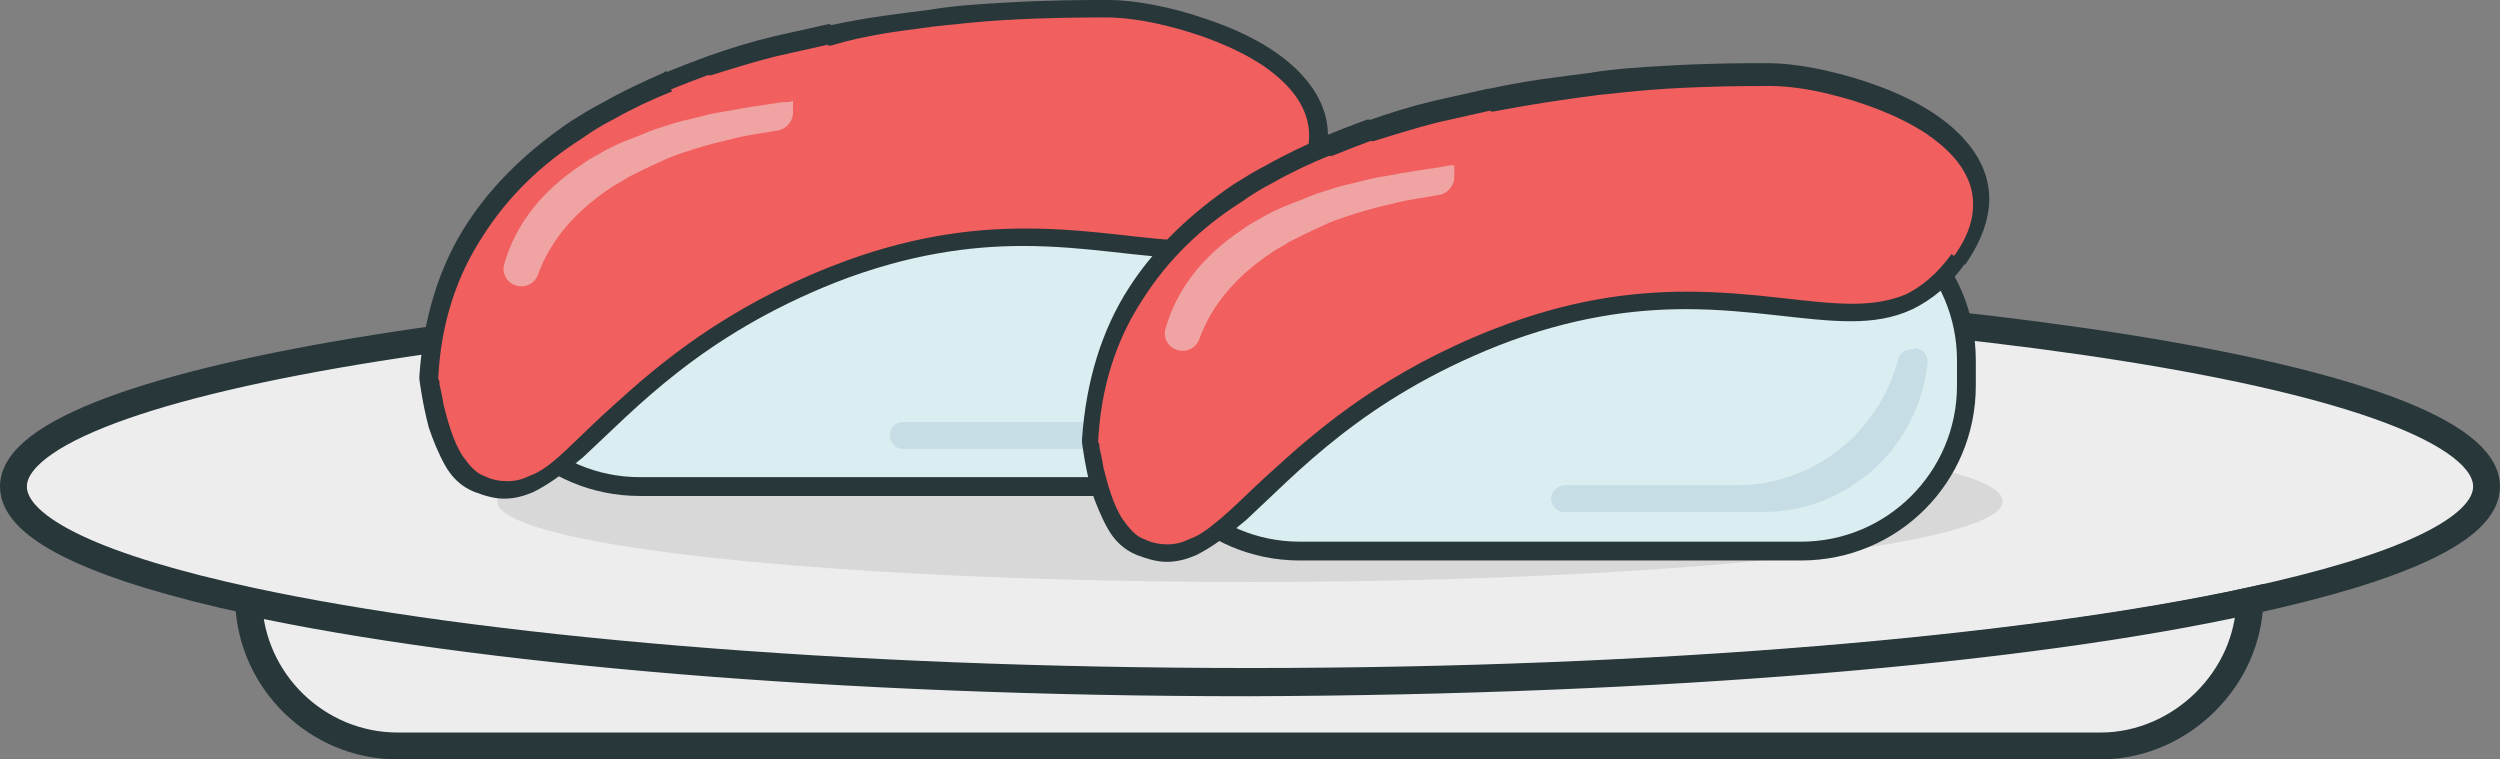 <?xml version="1.0" encoding="utf-8"?>
<!-- Generator: Adobe Illustrator 22.0.1, SVG Export Plug-In . SVG Version: 6.00 Build 0)  -->
<svg version="1.1" id="Layer_1" xmlns="http://www.w3.org/2000/svg" xmlns:xlink="http://www.w3.org/1999/xlink" x="0px" y="0px"
	 viewBox="0 0 186 56.5" style="enable-background:new 0 0 186 56.5;" xml:space="preserve">
<rect x="0" y="0" width="186" height="56.5" fill="#808080" stroke="none"/>
<style type="text/css">
	.st0{fill:#EDEDED;stroke:#28373A;stroke-width:2;stroke-miterlimit:10;}
	.st1{fill:#D8D8D8;}
	.st2{fill:#DAEDF1;}
	.st3{fill:#28373A;}
	.st4{fill:#C6DDE5;}
	.st5{fill:#F15F5F;}
	.st6{fill:#EFA3A3;}
</style>
<g id="plate_12_">
	<path class="st0" d="M185,36.2c0,3.2-6.5,6.1-17.6,8.5c-16.7,3.6-43.8,6-74.4,6c-30.6,0-57.7-2.4-74.4-6C7.5,42.3,1,39.4,1,36.2
		c0-8,41.2-14.6,92-14.6S185,28.1,185,36.2z"/>
	<path class="st0" d="M167.4,44.7c-0.1,2.9-1.3,5.5-3.3,7.5c-2,2-4.8,3.3-7.8,3.3H29.6c-6,0-10.9-4.8-11.1-10.7
		c16.7,3.6,43.8,6,74.4,6C123.6,50.7,150.7,48.4,167.4,44.7z"/>
	<ellipse class="st1" cx="93" cy="37.3" rx="56" ry="6"/>
</g>
<g>
	<path class="st2" d="M84.8,36.2H47.6c-6.8,0-12.3-5.6-12.3-12.3v-1.9c0-6.8,5.6-12.3,12.3-12.3h37.3c6.8,0,12.3,5.6,12.3,12.3v1.9
		C97.2,30.7,91.6,36.2,84.8,36.2z"/>
	<path class="st3" d="M84.8,36.2v-0.7H47.6c-3.2,0-6.1-1.3-8.2-3.4c-2.1-2.1-3.4-5-3.4-8.2v-1.9c0-3.2,1.3-6.1,3.4-8.2
		c2.1-2.1,5-3.4,8.2-3.4h37.3c3.2,0,6.1,1.3,8.2,3.4c2.1,2.1,3.4,5,3.4,8.2v1.9c0,3.2-1.3,6.1-3.4,8.2c-2.1,2.1-5,3.4-8.2,3.4V36.2
		v0.7c7.2,0,13-5.8,13-13v-1.9c0-7.2-5.8-13-13-13H47.6c-7.2,0-13,5.8-13,13v1.9c0,7.2,5.8,13,13,13h37.3V36.2z"/>
	<path class="st4" d="M93.2,21.2c0.6,0,1.1,0.5,1,1.2c-0.7,6.2-5.9,11-12.3,11H67.2c-0.6,0-1-0.5-1-1c0-0.6,0.5-1,1-1H80
		c5.8,0,10.6-4,12-9.3c0.1-0.5,0.5-0.8,1-0.8H93.2z"/>
	<path class="st5" d="M96.5,14.6c-6.7,9.3-15.6-1.5-34.4,5.8C44.6,27.1,42.4,38.8,35.6,36c-3-1.3-3.7-7.9-3.7-7.9
		c0.5-8.6,4.9-14.4,11-18.5c0.7-0.5,1.5-1,2.3-1.4c1.4-0.8,2.9-1.5,4.4-2.2h0c1-0.4,2-0.8,3.1-1.2h0c1.6-0.6,3.3-1,4.9-1.4
		c1.3-0.3,2.7-0.6,4-0.9h0c2.7-0.5,5.2-0.9,7.6-1.2h0C71.2,1.1,73,1,74.7,0.9c3.7-0.2,6.6-0.2,7.8-0.2C88.3,0.7,103.2,5.3,96.5,14.6
		z"/>
	<path class="st3" d="M96.5,14.6l-0.5-0.4c-1.1,1.5-2.2,2.4-3.4,3c-1.2,0.5-2.5,0.7-4,0.7c-3.2,0-7.2-0.9-12.3-0.9
		c-4.1,0-8.8,0.6-14.4,2.8c-7.9,3.1-12.8,7.2-16.3,10.4c-1.8,1.6-3.2,3.1-4.4,4.1c-0.6,0.5-1.2,0.9-1.8,1.1
		c-0.6,0.3-1.1,0.4-1.7,0.4c-0.5,0-1.1-0.1-1.7-0.4c-0.6-0.2-1.1-0.8-1.6-1.5c-0.7-1.1-1.1-2.6-1.4-3.8c-0.1-0.6-0.2-1.1-0.3-1.5
		c0-0.2,0-0.3-0.1-0.4l0-0.1l0,0l-0.7,0.1l0.7,0c0.2-4.2,1.4-7.7,3.3-10.6c1.9-3,4.4-5.4,7.4-7.3l0,0c0.7-0.5,1.5-1,2.3-1.4l0,0
		c1.4-0.8,2.9-1.5,4.4-2.1L49.6,6v0.7h0h0.1l0.1,0c1-0.4,2-0.8,3.1-1.2l-0.2-0.6v0.7h0h0.1l0.1,0c1.6-0.5,3.2-1,4.8-1.4l0,0
		c1.3-0.3,2.7-0.6,4-0.9l-0.1-0.6v0.7h0h0.1l0.1,0C64.4,2.6,67,2.3,69.3,2l-0.1-0.7V2h0h0l0,0c1.9-0.2,3.7-0.4,5.4-0.5l0,0
		c3.4-0.2,6-0.2,7.4-0.2c0.1,0,0.3,0,0.4,0c1.1,0,2.7,0.2,4.3,0.6c2.5,0.6,5.2,1.6,7.3,3c1,0.7,1.9,1.5,2.5,2.4
		c0.6,0.9,0.9,1.8,0.9,2.8c0,1.2-0.4,2.5-1.6,4.1l0,0L96.5,14.6l0.5,0.4c1.2-1.7,1.8-3.4,1.8-4.9c0-1.8-0.8-3.3-2-4.6
		c-1.8-1.9-4.4-3.2-7.1-4.1C87.1,0.5,84.4,0,82.5,0c-0.1,0-0.2,0-0.4,0c-1.4,0-4,0-7.4,0.2l0,0c-1.7,0.1-3.5,0.2-5.4,0.5l0.1,0.7
		V0.7h0h0l0,0c-2.4,0.3-5,0.6-7.7,1.2l0.1,0.6V1.8h0h-0.1l-0.1,0c-1.3,0.3-2.7,0.6-4,0.9l0,0c-1.7,0.4-3.3,0.9-5,1.5l0.2,0.6V4.2h0
		h-0.1l-0.1,0c-1.1,0.4-2.1,0.8-3.1,1.2L49.6,6V5.3h0h-0.1l-0.1,0.1c-1.6,0.7-3.1,1.4-4.5,2.2l0,0C44.1,8,43.3,8.5,42.5,9l0,0
		c-3.1,2.1-5.8,4.6-7.8,7.7c-2,3.1-3.2,6.9-3.5,11.3l0,0.1l0,0.1c0,0,0.2,1.7,0.7,3.6c0.3,0.9,0.7,1.9,1.2,2.8
		c0.5,0.9,1.2,1.6,2.2,2c0.8,0.3,1.5,0.5,2.2,0.5c0.8,0,1.5-0.2,2.2-0.5c1.2-0.6,2.4-1.5,3.7-2.6c3.8-3.5,8.7-9,18.8-13
		c5.4-2.1,10-2.7,13.9-2.7c4.9,0,8.9,0.9,12.3,0.9c1.6,0,3.1-0.2,4.6-0.9c1.4-0.7,2.7-1.7,3.9-3.4l0,0L96.5,14.6z"/>
	<path class="st6" d="M59,7.5v0.9c0,0.6-0.5,1.2-1.1,1.3c-0.6,0.1-1.2,0.2-1.8,0.3h0c-0.7,0.1-1.5,0.3-2.3,0.5
		c-0.9,0.2-1.9,0.5-2.8,0.8h0c-0.6,0.2-1.2,0.4-1.8,0.7h0c-0.9,0.4-1.7,0.8-2.5,1.2c-0.4,0.3-0.9,0.5-1.3,0.8
		c-2.4,1.6-4.4,3.7-5.4,6.5c-0.2,0.5-0.7,0.8-1.2,0.8c-0.9,0-1.5-0.8-1.3-1.6c0.9-3.2,3-5.6,5.7-7.4c0.4-0.3,0.9-0.6,1.3-0.8
		c0.8-0.5,1.7-0.9,2.5-1.2h0c0.6-0.2,1.2-0.5,1.8-0.7h0c0.9-0.3,1.8-0.6,2.8-0.8c0.8-0.2,1.5-0.4,2.3-0.5h0c1.5-0.3,3-0.5,4.3-0.7h0
		C58.6,7.6,58.8,7.6,59,7.5z"/>
</g>
<g>
	<path class="st2" d="M134,41H96.7c-6.8,0-12.3-5.6-12.3-12.3v-1.9c0-6.8,5.6-12.3,12.3-12.3H134c6.8,0,12.3,5.6,12.3,12.3v1.9
		C146.4,35.4,140.8,41,134,41z"/>
	<path class="st3" d="M134,41v-0.7H96.7c-3.2,0-6.1-1.3-8.2-3.4c-2.1-2.1-3.4-5-3.4-8.2v-1.9c0-3.2,1.3-6.1,3.4-8.2
		c2.1-2.1,5-3.4,8.2-3.4H134c3.2,0,6.1,1.3,8.2,3.4c2.1,2.1,3.4,5,3.4,8.2v1.9c0,3.2-1.3,6.1-3.4,8.2c-2.1,2.1-5,3.4-8.2,3.4V41v0.7
		c7.2,0,13-5.8,13-13v-1.9c0-7.2-5.8-13-13-13H96.7c-7.2,0-13,5.8-13,13v1.9c0,7.2,5.8,13,13,13H134V41z"/>
	<path class="st4" d="M142.4,25.9c0.6,0,1.1,0.5,1,1.2c-0.7,6.2-5.9,11-12.3,11h-14.7c-0.6,0-1-0.5-1-1s0.5-1,1-1h12.8
		c5.8,0,10.6-4,12-9.3c0.1-0.5,0.5-0.8,1-0.8H142.4z"/>
	<path class="st5" d="M145.7,19.3c-6.7,9.3-15.6-1.5-34.4,5.8c-17.5,6.8-19.7,18.4-26.5,15.6c-3-1.3-3.7-7.9-3.7-7.9
		c0.5-8.6,4.9-14.4,11-18.5c0.7-0.5,1.5-1,2.3-1.4c1.4-0.8,2.9-1.5,4.4-2.2h0c1-0.4,2-0.8,3.1-1.2h0c1.6-0.6,3.3-1,4.9-1.4
		c1.3-0.3,2.7-0.6,4-0.9h0c2.7-0.5,5.2-0.9,7.6-1.2h0c1.9-0.2,3.8-0.4,5.4-0.5c3.7-0.2,6.6-0.2,7.8-0.2
		C137.4,5.4,152.4,10,145.7,19.3z"/>
	<path class="st3" d="M145.7,19.3l-0.5-0.4c-1.1,1.5-2.2,2.4-3.4,3c-1.2,0.5-2.5,0.7-4,0.7c-3.2,0-7.2-0.9-12.3-0.9
		c-4.1,0-8.8,0.6-14.4,2.8c-7.9,3.1-12.8,7.2-16.3,10.4C93,36.5,91.6,38,90.3,39c-0.6,0.5-1.2,0.9-1.8,1.1c-0.6,0.3-1.1,0.4-1.7,0.4
		c-0.5,0-1.1-0.1-1.7-0.4c-0.6-0.2-1.1-0.8-1.6-1.5c-0.7-1.1-1.1-2.6-1.4-3.8c-0.1-0.6-0.2-1.1-0.3-1.5c0-0.2,0-0.3-0.1-0.4l0-0.1
		l0,0l-0.7,0.1l0.7,0c0.2-4.2,1.4-7.7,3.3-10.6c1.9-3,4.4-5.4,7.4-7.3l0,0c0.7-0.5,1.5-1,2.3-1.4l0,0c1.4-0.8,2.9-1.5,4.4-2.1
		l-0.3-0.6v0.7h0H99l0.1,0c1-0.4,2-0.8,3.1-1.2l-0.2-0.6v0.7h0h0.1l0.1,0c1.6-0.5,3.2-1,4.8-1.4l0,0c1.3-0.3,2.7-0.6,4-0.9l-0.1-0.6
		v0.7h0h0.1l0.1,0c2.6-0.5,5.2-0.9,7.6-1.2l-0.1-0.7v0.7h0h0l0,0c1.9-0.2,3.7-0.4,5.4-0.5l0,0c3.4-0.2,6-0.2,7.4-0.2
		c0.1,0,0.3,0,0.4,0c1.1,0,2.7,0.2,4.3,0.6c2.5,0.6,5.2,1.6,7.3,3c1,0.7,1.9,1.5,2.5,2.4c0.6,0.9,0.9,1.8,0.9,2.8
		c0,1.2-0.4,2.5-1.6,4.1l0,0L145.7,19.3l0.5,0.4c1.2-1.7,1.8-3.4,1.8-4.9c0-1.8-0.8-3.3-2-4.6c-1.8-1.9-4.4-3.2-7.1-4.1
		c-2.7-0.9-5.4-1.4-7.3-1.4c-0.1,0-0.2,0-0.4,0c-1.4,0-4,0-7.4,0.2l0,0c-1.7,0.1-3.5,0.2-5.4,0.5l0.1,0.7V5.4h0h0l0,0
		c-2.4,0.3-5,0.6-7.7,1.2l0.1,0.6V6.6h0h-0.1l-0.1,0c-1.3,0.3-2.7,0.6-4,0.9l0,0c-1.7,0.4-3.3,0.9-5,1.5l0.2,0.6V8.9h0h-0.1l-0.1,0
		c-1.1,0.4-2.1,0.8-3.1,1.2l0.3,0.6v-0.7h0h-0.1l-0.1,0.1c-1.6,0.7-3.1,1.4-4.5,2.2l0,0c-0.8,0.4-1.6,0.9-2.4,1.4l0,0
		c-3.1,2.1-5.8,4.6-7.8,7.7c-2,3.1-3.2,6.9-3.5,11.3l0,0.1l0,0.1c0,0,0.2,1.7,0.7,3.6c0.3,0.9,0.7,1.9,1.2,2.8
		c0.5,0.9,1.2,1.6,2.2,2c0.8,0.3,1.5,0.5,2.2,0.5c0.8,0,1.5-0.2,2.2-0.5c1.2-0.6,2.4-1.5,3.7-2.6c3.8-3.5,8.7-9,18.8-13
		c5.4-2.1,10-2.7,13.9-2.7c4.9,0,8.9,0.9,12.3,0.9c1.6,0,3.1-0.2,4.6-0.9c1.4-0.7,2.7-1.7,3.9-3.4l0,0L145.7,19.3z"/>
	<path class="st6" d="M108.2,12.3v0.9c0,0.6-0.5,1.2-1.1,1.3c-0.6,0.1-1.2,0.2-1.8,0.3h0c-0.7,0.1-1.5,0.3-2.3,0.5
		c-0.9,0.2-1.9,0.5-2.8,0.8h0c-0.6,0.2-1.2,0.4-1.8,0.7h0c-0.9,0.4-1.7,0.8-2.5,1.2c-0.4,0.3-0.9,0.5-1.3,0.8
		c-2.4,1.6-4.4,3.7-5.4,6.5c-0.2,0.5-0.7,0.8-1.2,0.8c-0.9,0-1.5-0.8-1.3-1.6c0.9-3.2,3-5.6,5.7-7.4c0.4-0.3,0.9-0.6,1.3-0.8
		c0.8-0.5,1.7-0.9,2.5-1.2h0c0.6-0.2,1.2-0.5,1.8-0.7h0c0.9-0.3,1.8-0.6,2.8-0.8c0.8-0.2,1.5-0.4,2.3-0.5h0c1.5-0.3,3-0.5,4.3-0.7h0
		C107.7,12.3,108,12.3,108.2,12.3z"/>
</g>
</svg>
